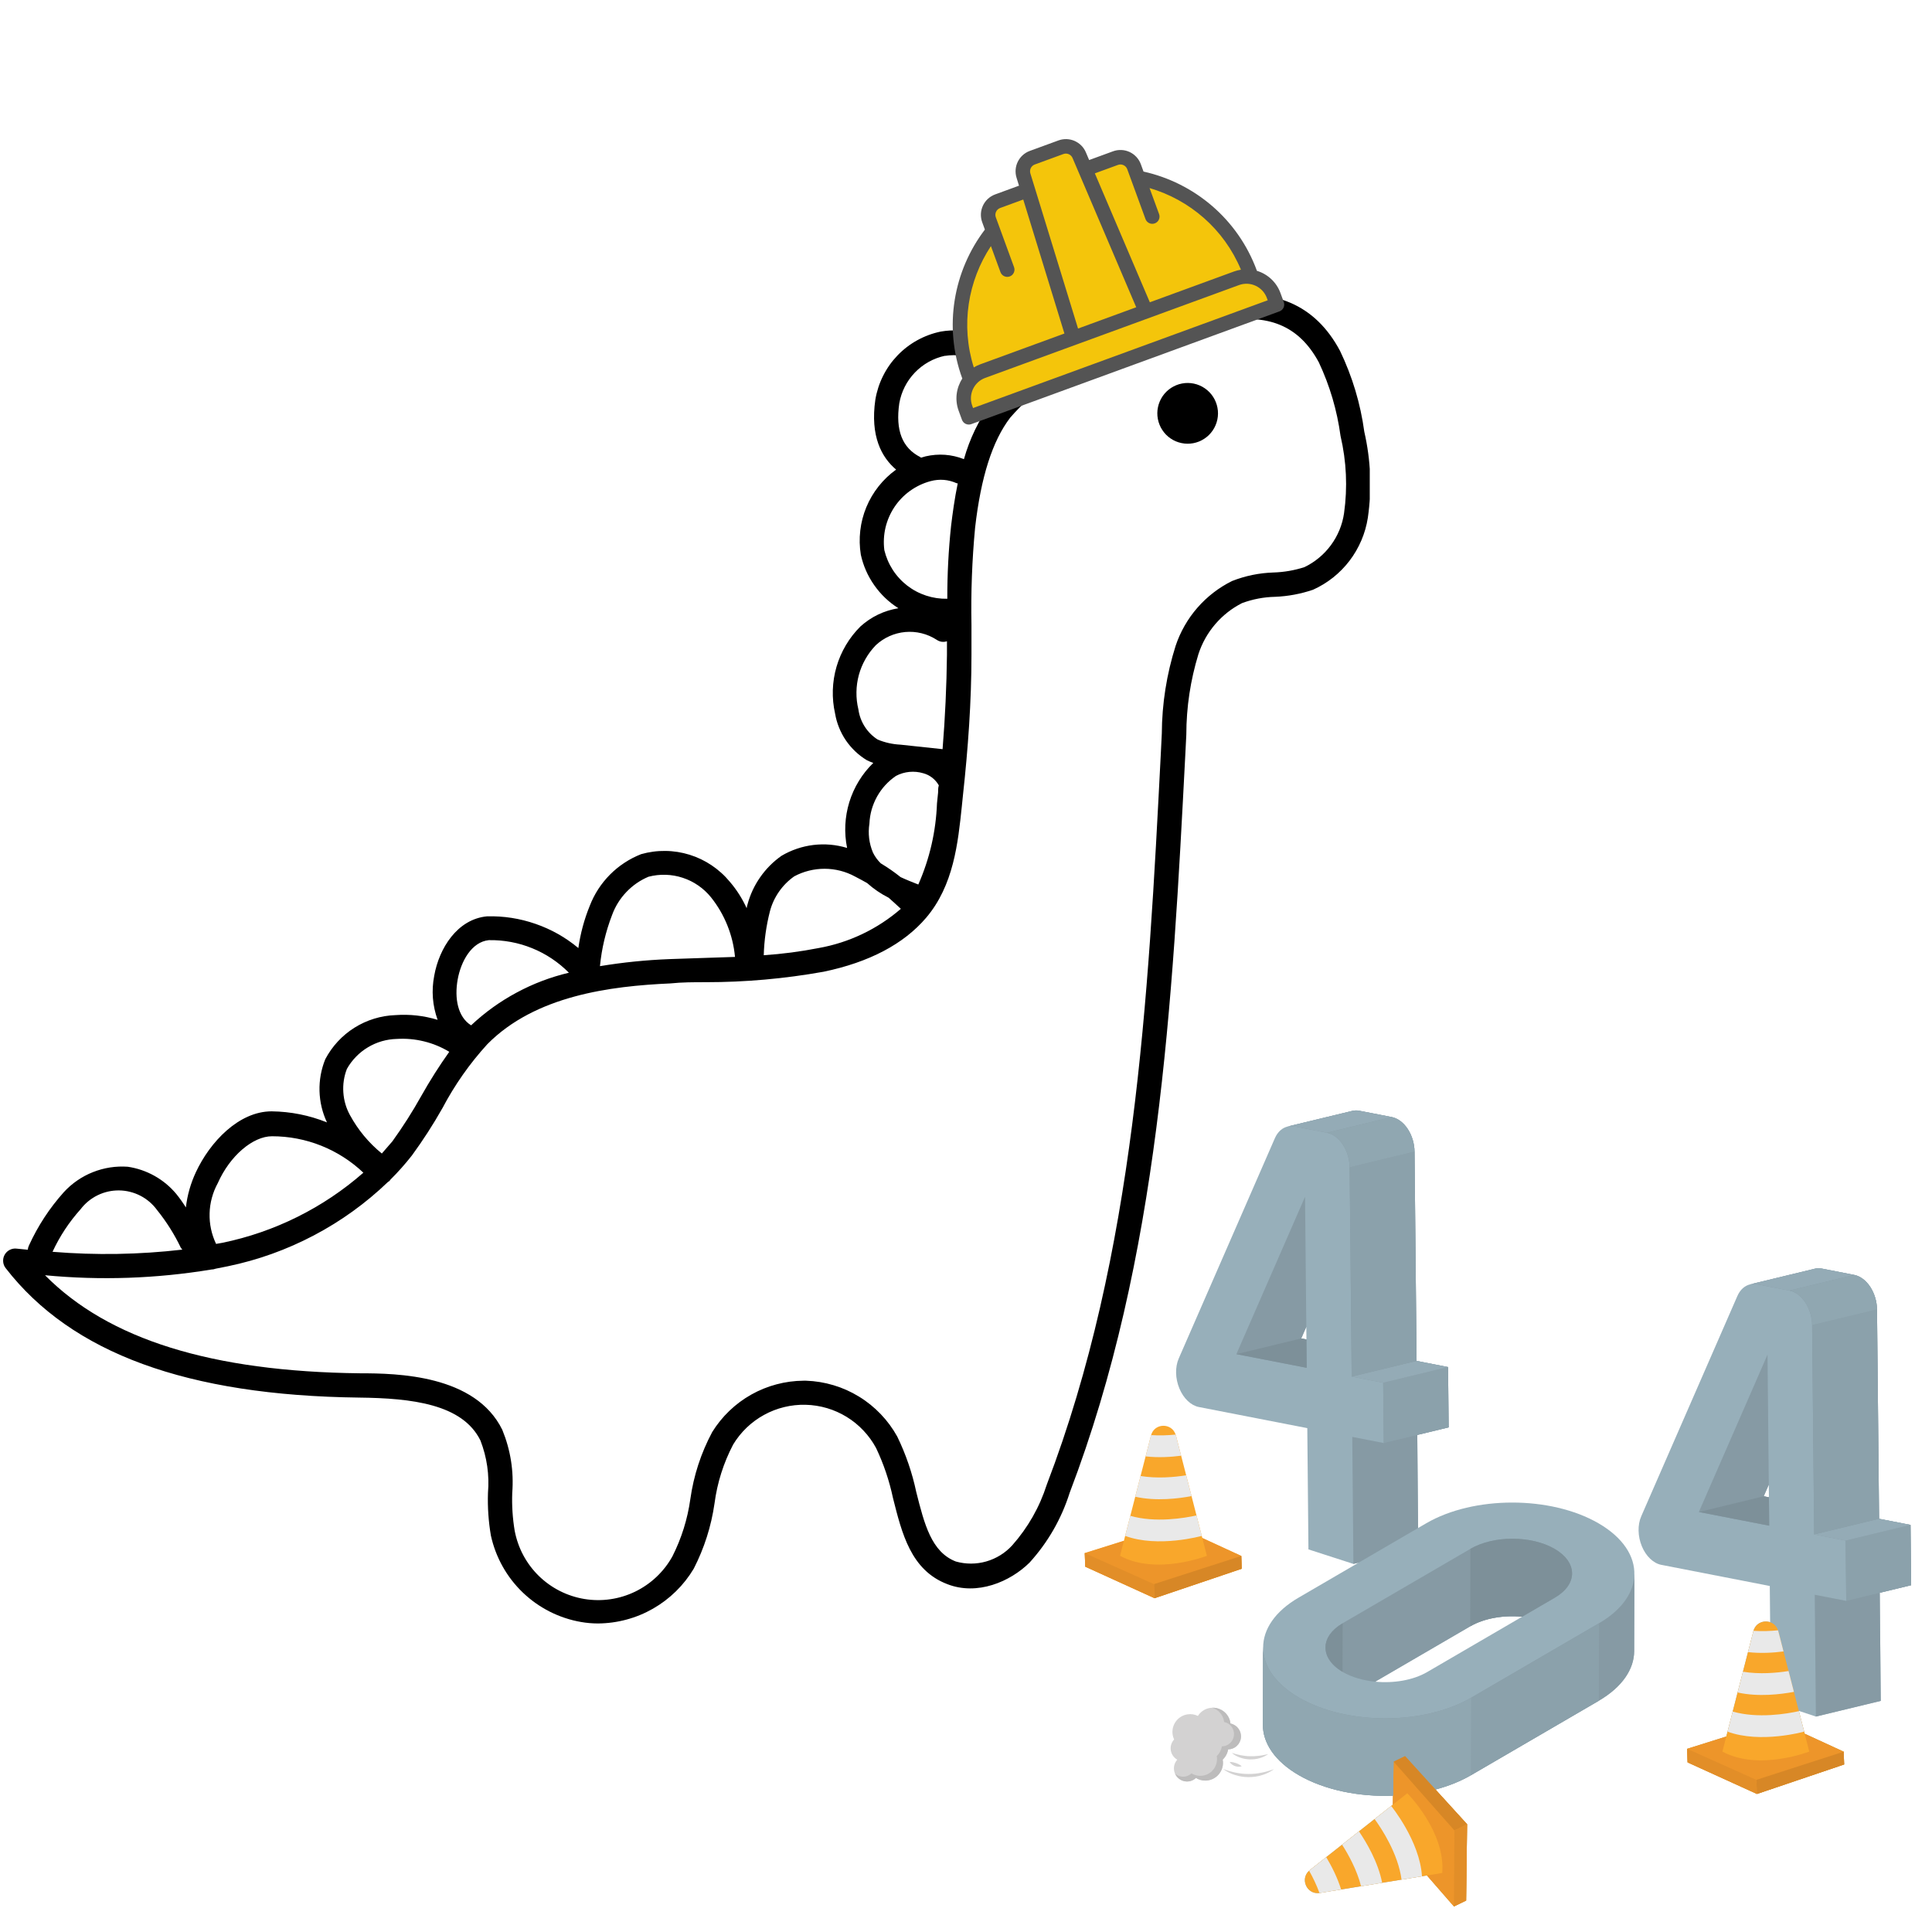 <svg xmlns="http://www.w3.org/2000/svg" xmlns:xlink="http://www.w3.org/1999/xlink" width="512" zoomAndPan="magnify" viewBox="0 0 384 384" height="512" preserveAspectRatio="xMidYMid meet" version="1.0"><defs><clipPath id="8bc4905aa0"><path d="M 0.363 44 L 272.25 44 L 272.25 322.754 L 0.363 322.754 Z M 0.363 44 " clip-rule="nonzero"/></clipPath><clipPath id="f2854a6e11"><path d="M 190 29 L 254 29 L 254 83 L 190 83 Z M 190 29 " clip-rule="nonzero"/></clipPath><clipPath id="c828c0f835"><path d="M 175.539 40.652 L 239.637 17.207 L 255.867 61.582 L 191.773 85.027 Z M 175.539 40.652 " clip-rule="nonzero"/></clipPath><clipPath id="3ea66b6a43"><path d="M 175.539 40.652 L 239.637 17.207 L 255.867 61.582 L 191.773 85.027 Z M 175.539 40.652 " clip-rule="nonzero"/></clipPath><clipPath id="ff0054c4bb"><path d="M 189 27 L 256 27 L 256 85 L 189 85 Z M 189 27 " clip-rule="nonzero"/></clipPath><clipPath id="b7a129c9fc"><path d="M 175.539 40.652 L 239.637 17.207 L 255.867 61.582 L 191.773 85.027 Z M 175.539 40.652 " clip-rule="nonzero"/></clipPath><clipPath id="9848ba4375"><path d="M 175.539 40.652 L 239.637 17.207 L 255.867 61.582 L 191.773 85.027 Z M 175.539 40.652 " clip-rule="nonzero"/></clipPath><clipPath id="603400b2f1"><path d="M 325 252 L 379.855 252 L 379.855 357 L 325 357 Z M 325 252 " clip-rule="nonzero"/></clipPath><clipPath id="07edb2a92f"><path d="M 233 220.668 L 325 220.668 L 325 378.918 L 233 378.918 Z M 233 220.668 " clip-rule="nonzero"/></clipPath><clipPath id="a68075ed68"><path d="M 215.605 283 L 247 283 L 247 318 L 215.605 318 Z M 215.605 283 " clip-rule="nonzero"/></clipPath><clipPath id="b5e9d02376"><path d="M 259 349 L 292 349 L 292 378.918 L 259 378.918 Z M 259 349 " clip-rule="nonzero"/></clipPath><clipPath id="3ebdf03861"><path d="M 215.605 305 L 247 305 L 247 318 L 215.605 318 Z M 215.605 305 " clip-rule="nonzero"/></clipPath><clipPath id="48da653cf0"><path d="M 276 349 L 292 349 L 292 378.918 L 276 378.918 Z M 276 349 " clip-rule="nonzero"/></clipPath><clipPath id="7f8451a254"><path d="M 347 252 L 379.855 252 L 379.855 342 L 347 342 Z M 347 252 " clip-rule="nonzero"/></clipPath><clipPath id="55f6d552cf"><path d="M 255 220.668 L 288 220.668 L 288 311 L 255 311 Z M 255 220.668 " clip-rule="nonzero"/></clipPath><clipPath id="1d6cdbd511"><path d="M 366 303 L 379.855 303 L 379.855 319 L 366 319 Z M 366 303 " clip-rule="nonzero"/></clipPath><clipPath id="a8b4bffb94"><path d="M 360 301 L 379.855 301 L 379.855 307 L 360 307 Z M 360 301 " clip-rule="nonzero"/></clipPath><clipPath id="2aadb62986"><path d="M 255 220.668 L 277 220.668 L 277 226 L 255 226 Z M 255 220.668 " clip-rule="nonzero"/></clipPath><clipPath id="28e581bf99"><path d="M 215.605 308 L 230 308 L 230 318 L 215.605 318 Z M 215.605 308 " clip-rule="nonzero"/></clipPath><clipPath id="5ba76904b0"><path d="M 288 362 L 292 362 L 292 378.918 L 288 378.918 Z M 288 362 " clip-rule="nonzero"/></clipPath></defs><path fill="#000000" d="M 238.418 76.602 C 238.785 76.758 239.129 76.945 239.457 77.172 C 239.781 77.395 240.086 77.648 240.363 77.93 C 240.641 78.215 240.887 78.52 241.102 78.852 C 241.32 79.184 241.5 79.535 241.648 79.902 C 241.797 80.27 241.906 80.648 241.98 81.039 C 242.055 81.426 242.09 81.82 242.086 82.215 C 242.082 82.613 242.039 83.004 241.957 83.395 C 241.875 83.781 241.758 84.156 241.602 84.523 C 241.445 84.887 241.258 85.234 241.035 85.559 C 240.812 85.887 240.559 86.191 240.277 86.469 C 239.992 86.746 239.688 86.992 239.355 87.207 C 239.023 87.426 238.676 87.609 238.309 87.758 C 237.938 87.902 237.562 88.016 237.172 88.09 C 236.785 88.16 236.391 88.195 235.996 88.191 C 235.598 88.188 235.207 88.145 234.82 88.062 C 234.434 87.984 234.059 87.863 233.691 87.711 C 233.328 87.555 232.984 87.363 232.656 87.141 C 232.328 86.918 232.027 86.664 231.75 86.383 C 231.473 86.098 231.227 85.789 231.012 85.457 C 230.793 85.129 230.609 84.777 230.465 84.41 C 230.316 84.043 230.203 83.664 230.133 83.273 C 230.059 82.883 230.023 82.492 230.027 82.094 C 230.031 81.699 230.074 81.305 230.156 80.918 C 230.238 80.531 230.355 80.152 230.512 79.789 C 230.664 79.426 230.855 79.078 231.078 78.75 C 231.301 78.422 231.555 78.121 231.836 77.844 C 232.117 77.566 232.426 77.32 232.758 77.102 C 233.09 76.887 233.438 76.703 233.805 76.555 C 234.172 76.406 234.551 76.297 234.941 76.223 C 235.328 76.148 235.723 76.113 236.117 76.117 C 236.512 76.121 236.906 76.164 237.293 76.246 C 237.68 76.328 238.055 76.445 238.418 76.602 Z M 238.418 76.602 " fill-opacity="1" fill-rule="nonzero"/><g clip-path="url(#8bc4905aa0)"><path fill="#000000" d="M 0.918 249.406 C 1.156 248.977 1.496 248.645 1.934 248.422 C 2.375 248.195 2.84 248.113 3.328 248.176 L 5.523 248.395 C 5.551 248.09 5.629 247.801 5.766 247.523 C 7.539 243.648 9.844 240.121 12.688 236.949 C 13.488 236.074 14.375 235.305 15.352 234.633 C 16.328 233.961 17.363 233.406 18.465 232.973 C 19.562 232.535 20.699 232.227 21.867 232.043 C 23.039 231.863 24.215 231.816 25.395 231.898 C 27.277 232.18 29.051 232.785 30.715 233.715 C 32.375 234.648 33.816 235.848 35.039 237.309 C 35.73 238.164 36.363 239.059 36.945 239.988 C 37.23 237.539 37.898 235.195 38.945 232.961 C 41.719 227 47.457 220.887 53.992 220.887 C 57.797 220.938 61.461 221.668 64.988 223.086 C 64.527 222.109 64.172 221.094 63.922 220.043 C 63.672 218.988 63.535 217.922 63.504 216.844 C 63.477 215.762 63.559 214.691 63.75 213.625 C 63.945 212.562 64.246 211.531 64.652 210.527 C 65.324 209.25 66.152 208.078 67.133 207.016 C 68.117 205.953 69.219 205.039 70.441 204.27 C 71.668 203.5 72.969 202.902 74.352 202.477 C 75.734 202.051 77.145 201.812 78.59 201.762 C 81.445 201.555 84.242 201.867 86.98 202.703 C 85.957 199.844 85.73 196.922 86.305 193.938 C 87.27 188.48 90.887 182.688 96.797 182.129 C 100.105 182.043 103.32 182.543 106.449 183.629 C 109.574 184.711 112.41 186.312 114.953 188.434 C 115.363 185.539 116.117 182.738 117.223 180.031 C 117.672 178.867 118.234 177.762 118.914 176.715 C 119.594 175.668 120.375 174.703 121.254 173.82 C 122.133 172.938 123.094 172.152 124.141 171.469 C 125.184 170.785 126.285 170.219 127.445 169.766 C 128.23 169.543 129.023 169.379 129.832 169.273 C 130.637 169.164 131.449 169.117 132.262 169.129 C 133.074 169.137 133.883 169.207 134.688 169.332 C 135.492 169.461 136.281 169.645 137.059 169.887 C 137.836 170.129 138.594 170.426 139.328 170.777 C 140.062 171.129 140.766 171.531 141.445 171.988 C 142.121 172.441 142.762 172.941 143.363 173.488 C 143.969 174.031 144.531 174.621 145.051 175.25 C 146.418 176.844 147.535 178.598 148.402 180.512 C 148.441 180.258 148.5 180.012 148.57 179.766 C 149.098 177.809 149.941 176 151.102 174.34 C 152.262 172.684 153.668 171.27 155.32 170.105 C 156.293 169.527 157.316 169.059 158.387 168.695 C 159.461 168.328 160.555 168.082 161.68 167.945 C 162.801 167.809 163.926 167.793 165.055 167.891 C 166.18 167.992 167.285 168.207 168.367 168.535 C 168.059 167.02 167.941 165.492 168.016 163.945 C 168.094 162.402 168.359 160.895 168.812 159.414 C 169.27 157.938 169.898 156.543 170.707 155.223 C 171.512 153.906 172.469 152.707 173.574 151.633 C 173.137 151.484 172.711 151.309 172.297 151.098 C 171.469 150.602 170.703 150.02 170 149.352 C 169.297 148.688 168.672 147.953 168.125 147.156 C 167.582 146.355 167.129 145.504 166.766 144.605 C 166.402 143.707 166.141 142.781 165.98 141.828 C 165.633 140.289 165.484 138.73 165.531 137.152 C 165.582 135.578 165.824 134.031 166.266 132.516 C 166.707 131.004 167.332 129.566 168.137 128.211 C 168.941 126.855 169.902 125.625 171.02 124.512 C 173.184 122.57 175.699 121.363 178.566 120.891 C 176.66 119.688 175.062 118.16 173.766 116.316 C 172.469 114.469 171.578 112.445 171.094 110.242 C 170.836 108.645 170.801 107.043 170.988 105.438 C 171.176 103.832 171.578 102.281 172.199 100.789 C 172.82 99.297 173.633 97.914 174.637 96.648 C 175.641 95.383 176.797 94.277 178.109 93.336 C 175.238 90.922 172.926 86.695 173.984 79.426 C 174.121 78.605 174.32 77.797 174.574 77.008 C 174.832 76.215 175.148 75.445 175.523 74.703 C 175.895 73.957 176.32 73.246 176.801 72.562 C 177.281 71.883 177.812 71.246 178.387 70.645 C 178.965 70.043 179.582 69.492 180.242 68.984 C 180.902 68.477 181.598 68.023 182.328 67.621 C 183.055 67.219 183.809 66.875 184.59 66.586 C 185.371 66.297 186.168 66.07 186.984 65.902 C 189.434 65.477 191.844 65.629 194.219 66.363 C 193.785 64.531 193.652 62.676 193.82 60.801 C 193.992 58.926 194.453 57.125 195.207 55.398 C 195.656 54.461 196.176 53.562 196.77 52.707 C 197.363 51.852 198.02 51.051 198.742 50.301 C 199.465 49.551 200.246 48.867 201.078 48.246 C 201.914 47.621 202.789 47.07 203.715 46.59 C 204.637 46.109 205.59 45.707 206.578 45.379 C 207.566 45.055 208.574 44.812 209.602 44.648 C 210.629 44.484 211.66 44.406 212.703 44.41 C 213.742 44.418 214.773 44.504 215.801 44.676 C 216.805 44.891 217.789 45.172 218.754 45.523 C 219.723 45.875 220.656 46.289 221.562 46.773 C 222.469 47.258 223.34 47.801 224.168 48.406 C 225 49.012 225.781 49.676 226.52 50.391 C 227.254 51.109 227.938 51.871 228.566 52.688 C 229.195 53.5 229.766 54.352 230.273 55.246 C 230.785 56.141 231.227 57.062 231.605 58.02 C 231.984 58.977 232.293 59.953 232.535 60.953 C 235.453 60.254 238.418 59.672 241.652 59.191 C 253.082 56.969 261.426 60.496 266.344 69.742 C 268.793 74.852 270.402 80.211 271.168 85.828 C 272.461 91.48 272.695 97.18 271.867 102.922 C 271.625 104.477 271.195 105.973 270.578 107.418 C 269.961 108.863 269.18 110.207 268.227 111.457 C 267.277 112.703 266.184 113.816 264.957 114.793 C 263.727 115.766 262.398 116.578 260.965 117.219 C 258.523 118.047 256.016 118.516 253.441 118.621 C 251.18 118.668 248.984 119.09 246.859 119.875 C 244.805 120.922 243.027 122.324 241.527 124.074 C 240.031 125.828 238.922 127.801 238.203 129.992 C 236.602 135.219 235.797 140.562 235.789 146.027 L 235.598 149.82 C 233.043 199.105 230.414 250.059 212.617 296.668 C 210.965 301.883 208.305 306.52 204.637 310.574 C 200.777 314.391 194.219 317.191 188.262 314.852 C 181.027 312.074 179.266 304.781 177.484 297.73 C 176.754 294.289 175.637 290.98 174.129 287.805 C 173.445 286.535 172.605 285.375 171.613 284.328 C 170.625 283.277 169.512 282.375 168.285 281.621 C 167.055 280.867 165.75 280.285 164.367 279.875 C 162.984 279.469 161.57 279.246 160.129 279.211 C 158.688 279.176 157.266 279.328 155.867 279.668 C 154.465 280.008 153.133 280.523 151.867 281.219 C 150.602 281.91 149.449 282.758 148.406 283.754 C 147.367 284.754 146.473 285.867 145.723 287.105 C 143.793 290.797 142.555 294.707 142.012 298.84 C 141.355 303.383 139.98 307.699 137.887 311.785 C 136.902 313.434 135.723 314.934 134.352 316.281 C 132.977 317.629 131.457 318.777 129.789 319.734 C 128.121 320.688 126.359 321.414 124.504 321.91 C 122.648 322.41 120.758 322.664 118.836 322.676 C 117.711 322.672 116.594 322.578 115.484 322.383 C 114.402 322.195 113.34 321.93 112.297 321.582 C 111.254 321.238 110.242 320.816 109.262 320.32 C 108.281 319.82 107.34 319.254 106.445 318.621 C 105.547 317.984 104.703 317.285 103.906 316.523 C 103.113 315.762 102.383 314.945 101.707 314.078 C 101.035 313.207 100.43 312.289 99.895 311.332 C 99.355 310.371 98.895 309.375 98.504 308.348 C 98.113 307.316 97.801 306.266 97.566 305.191 C 97.09 302.395 96.895 299.574 96.988 296.738 C 97.289 293.148 96.789 289.668 95.492 286.309 C 91.926 279.062 81.844 277.902 71.379 277.781 C 37.234 277.371 14.23 268.969 1.137 252.062 C 0.836 251.684 0.668 251.25 0.629 250.77 C 0.59 250.285 0.684 249.832 0.918 249.406 Z M 31.23 240.52 C 31.012 240.223 30.781 239.938 30.531 239.668 C 30.281 239.395 30.016 239.141 29.738 238.898 C 29.457 238.656 29.164 238.434 28.859 238.227 C 28.555 238.02 28.238 237.832 27.91 237.664 C 27.582 237.496 27.246 237.344 26.902 237.215 C 26.559 237.086 26.207 236.977 25.848 236.887 C 25.492 236.797 25.129 236.727 24.766 236.68 C 24.398 236.633 24.031 236.609 23.664 236.605 C 23.297 236.602 22.93 236.617 22.562 236.656 C 22.195 236.695 21.832 236.754 21.473 236.836 C 21.113 236.918 20.762 237.02 20.414 237.141 C 20.066 237.266 19.727 237.406 19.395 237.57 C 19.062 237.73 18.742 237.914 18.434 238.113 C 18.125 238.312 17.824 238.527 17.543 238.762 C 17.258 238.996 16.988 239.246 16.73 239.512 C 16.477 239.777 16.238 240.059 16.012 240.352 C 13.734 242.891 11.875 245.707 10.441 248.805 C 19.059 249.512 27.66 249.367 36.246 248.371 C 36.141 248.262 36.047 248.148 35.957 248.031 C 34.672 245.344 33.098 242.84 31.23 240.52 Z M 43.285 235.16 C 42.781 236.082 42.391 237.047 42.117 238.062 C 41.84 239.074 41.688 240.105 41.66 241.156 C 41.629 242.207 41.723 243.246 41.941 244.273 C 42.16 245.301 42.496 246.289 42.949 247.234 L 44.203 247.016 C 49.395 245.945 54.363 244.227 59.113 241.867 C 63.863 239.504 68.23 236.578 72.223 233.082 C 71.008 231.93 69.695 230.902 68.285 230 C 66.875 229.098 65.395 228.336 63.84 227.715 C 62.285 227.094 60.684 226.625 59.043 226.312 C 57.398 225.996 55.738 225.84 54.066 225.84 C 50.281 225.84 45.699 229.703 43.285 235.16 Z M 78.855 206.496 C 77.844 206.52 76.848 206.676 75.875 206.957 C 74.902 207.242 73.98 207.645 73.113 208.168 C 72.242 208.688 71.457 209.312 70.75 210.043 C 70.043 210.77 69.441 211.578 68.945 212.461 C 68.367 213.965 68.133 215.523 68.242 217.129 C 68.352 218.738 68.793 220.25 69.57 221.66 C 71.184 224.609 73.289 227.145 75.891 229.27 C 76.613 228.445 77.336 227.625 77.988 226.852 C 80.082 223.945 82.004 220.93 83.75 217.797 C 85.445 214.785 87.293 211.871 89.297 209.055 C 87.727 208.109 86.051 207.414 84.27 206.98 C 82.488 206.543 80.684 206.383 78.855 206.496 Z M 97.156 186.863 C 93.758 187.203 91.613 191.043 90.961 194.711 C 90.309 198.383 90.961 202.125 93.637 203.793 C 96.363 201.227 99.375 199.059 102.672 197.289 C 105.965 195.516 109.434 194.199 113.074 193.336 C 112.035 192.285 110.898 191.352 109.672 190.531 C 108.441 189.711 107.145 189.023 105.777 188.469 C 104.41 187.91 103 187.496 101.547 187.227 C 100.098 186.957 98.633 186.836 97.156 186.863 Z M 141.312 178.34 C 140.582 177.438 139.738 176.656 138.785 176 C 137.832 175.34 136.805 174.828 135.703 174.469 C 134.602 174.105 133.469 173.906 132.312 173.871 C 131.152 173.836 130.012 173.965 128.891 174.258 C 127.211 174.969 125.742 175.984 124.484 177.309 C 123.227 178.633 122.285 180.148 121.656 181.863 C 120.391 185.145 119.586 188.531 119.246 192.031 C 123.824 191.273 128.43 190.809 133.062 190.629 L 140.129 190.391 L 146.086 190.195 C 145.887 188.027 145.379 185.938 144.566 183.918 C 143.754 181.898 142.668 180.039 141.312 178.34 Z M 157.855 174.184 C 156.668 175.023 155.664 176.035 154.832 177.227 C 154.004 178.418 153.402 179.715 153.031 181.117 C 152.297 183.984 151.887 186.898 151.801 189.859 C 155.465 189.613 159.098 189.141 162.699 188.434 C 165.727 187.895 168.629 186.965 171.402 185.641 C 174.176 184.316 176.727 182.648 179.051 180.633 C 178.23 179.859 177.41 179.137 176.637 178.438 C 175.078 177.652 173.648 176.68 172.348 175.516 C 171.574 175.078 170.777 174.645 169.934 174.211 C 169.008 173.707 168.031 173.328 167.012 173.066 C 165.988 172.809 164.953 172.676 163.898 172.676 C 162.844 172.672 161.805 172.801 160.781 173.055 C 159.758 173.312 158.781 173.688 157.852 174.184 Z M 172.805 163.68 C 172.5 165.672 172.73 167.594 173.504 169.453 C 173.902 170.262 174.422 170.977 175.07 171.602 C 176.441 172.422 177.754 173.332 179 174.332 C 180.137 174.863 181.414 175.367 182.523 175.805 C 184.781 170.66 186.02 165.285 186.234 159.672 L 186.453 157.523 C 186.453 157.039 186.453 156.559 186.598 156.098 C 186.262 155.504 185.824 154.996 185.285 154.574 C 184.746 154.156 184.148 153.859 183.488 153.684 C 182.586 153.418 181.668 153.332 180.734 153.422 C 179.801 153.516 178.918 153.777 178.086 154.215 C 177.309 154.742 176.602 155.355 175.965 156.047 C 175.328 156.742 174.781 157.5 174.324 158.32 C 173.867 159.145 173.508 160.008 173.25 160.91 C 172.996 161.816 172.844 162.742 172.805 163.68 Z M 170.609 140.98 C 170.781 142.215 171.199 143.359 171.867 144.41 C 172.539 145.461 173.398 146.32 174.445 146.996 C 175.898 147.594 177.41 147.93 178.977 148.008 L 187.344 148.902 C 187.852 142.648 188.141 136.367 188.215 130.141 C 188.215 129.246 188.215 128.352 188.215 127.457 C 187.473 127.688 186.781 127.582 186.141 127.145 C 185.68 126.852 185.203 126.594 184.703 126.379 C 184.203 126.164 183.688 125.992 183.16 125.863 C 182.629 125.73 182.094 125.648 181.551 125.605 C 181.008 125.566 180.469 125.57 179.926 125.617 C 179.383 125.668 178.848 125.758 178.32 125.898 C 177.793 126.035 177.281 126.215 176.785 126.438 C 176.289 126.66 175.812 126.922 175.359 127.223 C 174.906 127.523 174.48 127.859 174.082 128.23 C 173.277 129.059 172.59 129.977 172.02 130.98 C 171.445 131.984 171.008 133.043 170.703 134.156 C 170.402 135.273 170.242 136.406 170.227 137.562 C 170.211 138.719 170.336 139.859 170.609 140.98 Z M 175.77 109.348 C 175.938 110.043 176.16 110.719 176.441 111.375 C 176.719 112.031 177.055 112.66 177.441 113.262 C 177.828 113.863 178.266 114.426 178.75 114.949 C 179.23 115.477 179.758 115.957 180.32 116.395 C 180.887 116.828 181.484 117.215 182.117 117.551 C 182.746 117.883 183.402 118.16 184.078 118.383 C 184.758 118.605 185.449 118.77 186.156 118.875 C 186.863 118.98 187.57 119.023 188.285 119.008 C 188.273 114.164 188.523 109.332 189.035 104.516 C 189.324 102.102 189.734 99.082 190.359 96.066 L 190.191 96.066 C 188.496 95.301 186.754 95.156 184.957 95.629 C 184.23 95.824 183.527 96.082 182.848 96.402 C 182.168 96.727 181.52 97.105 180.906 97.543 C 180.297 97.98 179.727 98.469 179.203 99.008 C 178.68 99.551 178.207 100.133 177.789 100.758 C 177.371 101.383 177.012 102.043 176.711 102.734 C 176.41 103.426 176.172 104.137 176 104.867 C 175.828 105.602 175.723 106.344 175.684 107.098 C 175.645 107.852 175.676 108.602 175.77 109.348 Z M 187.828 70.711 C 186.684 70.953 185.602 71.363 184.582 71.93 C 183.562 72.5 182.645 73.207 181.836 74.051 C 181.027 74.895 180.355 75.836 179.828 76.879 C 179.301 77.926 178.938 79.023 178.738 80.176 C 177.965 85.535 179.316 89.016 182.91 90.848 L 183.055 90.969 L 183.969 90.703 C 186.566 90.109 189.105 90.293 191.59 91.258 C 192.727 87.223 194.52 83.504 196.969 80.102 C 197.906 78.902 198.93 77.777 200.031 76.723 C 199.895 76.598 199.777 76.461 199.668 76.312 C 199.07 75.309 198.336 74.414 197.473 73.629 C 196.605 72.844 195.645 72.203 194.586 71.707 C 193.531 71.211 192.422 70.879 191.27 70.711 C 190.113 70.547 188.957 70.555 187.805 70.734 Z M 227.832 62.062 C 227.465 60.512 226.891 59.039 226.105 57.648 C 225.32 56.258 224.359 55 223.219 53.883 C 222.078 52.766 220.809 51.828 219.402 51.074 C 217.996 50.316 216.516 49.77 214.957 49.434 C 214.191 49.305 213.422 49.238 212.648 49.23 C 211.875 49.223 211.102 49.281 210.336 49.398 C 209.57 49.516 208.82 49.695 208.082 49.934 C 207.344 50.172 206.633 50.469 205.941 50.82 C 205.254 51.176 204.594 51.582 203.973 52.039 C 203.348 52.5 202.762 53.004 202.219 53.559 C 201.676 54.109 201.18 54.703 200.73 55.336 C 200.285 55.969 199.887 56.633 199.547 57.332 C 199.262 58.02 199.043 58.723 198.883 59.449 C 198.727 60.176 198.633 60.91 198.602 61.652 C 198.574 62.395 198.613 63.133 198.715 63.867 C 198.816 64.605 198.984 65.324 199.215 66.031 C 199.445 66.738 199.734 67.418 200.086 68.074 C 200.438 68.727 200.844 69.348 201.301 69.93 C 201.762 70.512 202.27 71.047 202.828 71.539 C 203.383 72.031 203.977 72.473 204.609 72.859 C 208.293 70.207 212.238 68.043 216.449 66.363 C 220.672 64.648 224.336 63.344 227.93 62.281 C 227.895 62.211 227.859 62.141 227.832 62.062 Z M 71.547 272.953 C 78.977 272.953 94.457 273.242 99.836 284.184 C 101.484 288.211 102.145 292.398 101.812 296.738 C 101.723 299.25 101.883 301.746 102.293 304.227 C 102.453 305.074 102.676 305.906 102.961 306.723 C 103.246 307.539 103.59 308.328 103.996 309.09 C 104.406 309.855 104.867 310.582 105.383 311.273 C 105.902 311.965 106.469 312.613 107.086 313.219 C 107.703 313.82 108.363 314.375 109.066 314.879 C 109.77 315.383 110.504 315.828 111.277 316.219 C 112.047 316.609 112.844 316.938 113.664 317.203 C 114.484 317.473 115.32 317.676 116.172 317.816 C 117.023 317.953 117.883 318.027 118.746 318.035 C 119.609 318.043 120.469 317.984 121.32 317.859 C 122.176 317.734 123.016 317.547 123.84 317.293 C 124.668 317.039 125.469 316.723 126.246 316.348 C 127.023 315.969 127.766 315.535 128.477 315.043 C 129.188 314.555 129.855 314.012 130.484 313.418 C 131.109 312.824 131.688 312.184 132.219 311.504 C 132.75 310.82 133.223 310.102 133.645 309.344 C 135.461 305.742 136.652 301.945 137.211 297.945 C 137.875 293.254 139.324 288.82 141.551 284.641 C 142.512 283.09 143.648 281.684 144.961 280.422 C 146.277 279.16 147.727 278.082 149.316 277.188 C 150.902 276.297 152.578 275.613 154.34 275.148 C 156.098 274.68 157.891 274.438 159.711 274.426 L 160.215 274.426 C 162.074 274.488 163.895 274.789 165.676 275.324 C 167.457 275.855 169.141 276.609 170.727 277.582 C 172.316 278.551 173.75 279.711 175.039 281.055 C 176.328 282.398 177.422 283.883 178.328 285.512 C 180.039 289.035 181.301 292.711 182.113 296.547 C 183.727 302.945 185.125 308.477 189.973 310.359 C 190.965 310.641 191.977 310.777 193.004 310.777 C 194.035 310.773 195.047 310.633 196.035 310.348 C 197.027 310.062 197.957 309.648 198.832 309.105 C 199.711 308.562 200.492 307.91 201.188 307.148 C 204.32 303.605 206.613 299.578 208.059 295.074 C 225.59 249.191 228.219 198.598 230.727 149.676 L 230.918 145.812 C 230.953 139.852 231.871 134.031 233.668 128.352 C 234.133 126.961 234.73 125.629 235.457 124.359 C 236.184 123.086 237.027 121.898 237.992 120.793 C 238.953 119.688 240.016 118.691 241.172 117.797 C 242.332 116.902 243.57 116.129 244.883 115.48 C 247.52 114.445 250.25 113.883 253.082 113.789 C 255.188 113.727 257.246 113.371 259.254 112.727 C 260.301 112.227 261.27 111.605 262.16 110.863 C 263.055 110.125 263.844 109.285 264.531 108.352 C 265.219 107.418 265.785 106.414 266.227 105.34 C 266.668 104.266 266.973 103.156 267.141 102.004 C 267.859 96.844 267.625 91.723 266.441 86.648 C 265.75 81.547 264.312 76.668 262.125 72.012 C 258.219 64.77 252.02 62.113 242.59 63.996 C 234.266 65.242 226.227 67.512 218.477 70.805 C 215.059 72.059 211.852 73.723 208.852 75.793 C 205.855 77.859 203.164 80.273 200.777 83.023 C 197.258 87.637 194.965 94.785 193.809 104.879 C 193.203 111.305 192.961 117.746 193.086 124.199 C 193.086 126.18 193.086 128.184 193.086 130.164 C 193.086 139.438 192.41 148.805 191.395 158.055 L 191.18 160.18 C 190.406 167.594 189.539 175.973 184.09 182.395 C 179.629 187.637 172.758 191.258 163.688 193.141 C 155.938 194.527 148.125 195.223 140.25 195.219 C 137.84 195.219 135.57 195.219 133.258 195.461 C 121.32 195.992 106.418 197.875 96.867 207.535 C 93.355 211.387 90.379 215.621 87.945 220.238 C 86.105 223.496 84.078 226.633 81.871 229.656 C 80.539 231.355 79.109 232.965 77.578 234.484 C 77.527 234.57 77.473 234.652 77.41 234.727 L 77.117 234.918 C 72.703 239.152 67.793 242.695 62.383 245.543 C 56.973 248.391 51.273 250.438 45.289 251.68 L 42.875 252.16 C 42.598 252.266 42.309 252.324 42.008 252.328 C 31.039 254.137 20.016 254.516 8.949 253.465 C 21.582 266.238 42.105 272.613 71.547 272.953 Z M 71.547 272.953 " fill-opacity="1" fill-rule="nonzero"/></g><g clip-path="url(#f2854a6e11)"><g clip-path="url(#c828c0f835)"><g clip-path="url(#3ea66b6a43)"><path fill="#f4c50b" d="M 253.152 58.738 C 252.059 55.754 248.754 54.219 245.77 55.309 C 234.156 59.559 206.934 69.516 195.32 73.762 C 192.336 74.855 190.801 78.16 191.891 81.145 C 192.27 82.18 192.551 82.949 192.551 82.949 L 253.812 60.539 Z M 192.617 74.754 C 188.906 64.609 191.074 53.742 197.383 45.891 C 197.383 45.891 196.992 44.824 196.574 43.684 C 196.312 42.965 196.344 42.176 196.668 41.484 C 196.988 40.789 197.57 40.254 198.289 39.992 C 200.852 39.055 204.309 37.789 204.309 37.789 C 204.309 37.789 203.855 36.312 203.418 34.891 C 202.969 33.426 203.746 31.867 205.184 31.344 C 206.898 30.715 209.148 29.891 210.863 29.266 C 212.301 28.738 213.898 29.43 214.5 30.836 C 215.086 32.207 215.691 33.629 215.691 33.629 C 215.691 33.629 219.148 32.363 221.711 31.426 C 222.43 31.164 223.219 31.195 223.914 31.516 C 224.605 31.84 225.141 32.422 225.402 33.141 C 225.82 34.277 226.211 35.344 226.211 35.344 C 236.094 37.277 244.762 44.18 248.473 54.32 Z M 192.617 74.754 " fill-opacity="1" fill-rule="evenodd"/></g></g></g><g clip-path="url(#ff0054c4bb)"><g clip-path="url(#b7a129c9fc)"><g clip-path="url(#9848ba4375)"><path fill="#545454" d="M 191.266 75.246 C 190.074 77.078 189.73 79.43 190.539 81.641 C 190.918 82.676 191.199 83.441 191.199 83.441 C 191.473 84.188 192.297 84.57 193.047 84.301 L 254.305 61.891 C 255.051 61.617 255.434 60.793 255.164 60.047 L 254.504 58.242 C 253.695 56.035 251.914 54.461 249.824 53.828 C 246.035 43.469 237.316 36.332 227.285 34.102 C 227.285 34.102 226.754 32.645 226.754 32.645 C 226.359 31.57 225.555 30.695 224.52 30.211 C 223.48 29.73 222.293 29.68 221.219 30.074 C 221.219 30.074 216.477 31.809 216.477 31.809 C 216.477 31.809 215.824 30.273 215.824 30.273 C 214.922 28.16 212.527 27.125 210.371 27.914 C 208.652 28.539 206.402 29.363 204.688 29.992 C 202.531 30.781 201.371 33.117 202.043 35.312 C 202.043 35.312 202.535 36.906 202.535 36.906 C 202.535 36.906 197.793 38.641 197.793 38.641 C 196.719 39.035 195.844 39.84 195.363 40.875 C 194.879 41.914 194.828 43.102 195.223 44.18 L 195.754 45.633 C 189.535 53.809 187.477 64.891 191.266 75.246 Z M 251.801 59.234 L 251.965 59.684 C 243.84 62.656 201.535 78.129 193.406 81.102 C 193.406 81.102 193.242 80.652 193.242 80.652 C 192.426 78.414 193.574 75.934 195.812 75.113 C 207.43 70.867 234.648 60.91 246.266 56.66 C 248.504 55.844 250.98 56.992 251.801 59.234 Z M 203.379 39.66 L 198.781 41.344 C 198.426 41.477 198.133 41.742 197.973 42.09 C 197.812 42.434 197.793 42.832 197.926 43.188 L 201.551 53.098 C 201.824 53.844 201.438 54.672 200.695 54.945 C 199.949 55.219 199.121 54.832 198.848 54.086 L 196.953 48.914 C 192.395 55.816 190.902 64.625 193.551 73.027 C 193.945 72.785 194.371 72.578 194.824 72.414 L 211.562 66.289 Z M 217.609 34.457 L 228.539 60.082 L 245.277 53.957 C 245.727 53.793 246.188 53.676 246.648 53.605 C 243.25 45.477 236.426 39.711 228.484 37.379 L 230.379 42.555 C 230.652 43.301 230.27 44.129 229.523 44.398 C 228.777 44.672 227.949 44.289 227.676 43.543 L 224.051 33.633 C 223.922 33.273 223.652 32.984 223.305 32.824 C 222.961 32.66 222.562 32.645 222.207 32.777 Z M 225.832 61.07 L 213.176 31.402 C 212.875 30.699 212.078 30.352 211.359 30.613 C 209.641 31.242 207.391 32.066 205.676 32.695 C 204.957 32.957 204.57 33.734 204.793 34.469 L 205.688 37.367 C 205.688 37.367 214.27 65.301 214.27 65.301 Z M 225.832 61.07 " fill-opacity="1" fill-rule="evenodd"/></g></g></g><g clip-path="url(#603400b2f1)"><path fill="#97afba" d="M 348.223 255.215 C 348.18 255.219 348.141 255.227 348.098 255.23 C 348.141 255.227 348.18 255.219 348.223 255.215 Z M 348.543 255.195 C 348.504 255.195 348.465 255.199 348.422 255.199 C 348.465 255.199 348.504 255.195 348.543 255.195 Z M 348.871 255.211 C 348.836 255.207 348.801 255.207 348.77 255.203 C 348.801 255.207 348.836 255.207 348.871 255.211 Z M 351.562 295.098 L 351.586 297.602 L 350.555 297.398 Z M 379.734 303.086 L 373.477 301.867 L 373.07 260.262 C 373.055 258.684 372.562 257.047 371.719 255.766 C 370.879 254.488 369.719 253.625 368.539 253.398 L 362.098 252.141 C 361.625 252.051 361.16 252.059 360.723 252.164 L 347.824 255.281 C 347.852 255.273 347.879 255.273 347.906 255.266 C 346.812 255.5 345.871 256.32 345.316 257.594 L 326.207 301.379 C 325.461 303.09 325.508 305.348 326.332 307.336 C 327.152 309.316 328.625 310.723 330.203 311.027 L 351.758 315.227 L 351.828 322.426 C 350.547 321.992 348.949 322.57 348.512 324.164 C 348.508 324.18 348.5 324.191 348.5 324.207 L 347.426 328.371 L 344.387 340.184 L 343.363 344.176 L 343.109 345.152 L 335.328 347.594 L 335.426 350.285 L 349.207 356.559 L 366.535 350.699 L 366.445 348.16 L 358.695 344.594 L 358.59 344.176 L 357.961 341.734 L 357.527 340.051 L 360.922 341.18 L 373.816 338.066 L 373.617 316.578 L 379.852 315.07 L 379.734 303.086 " fill-opacity="1" fill-rule="nonzero"/></g><g clip-path="url(#07edb2a92f)"><path fill="#97afba" d="M 256.301 223.844 C 256.258 223.848 256.219 223.852 256.176 223.859 C 256.219 223.852 256.258 223.848 256.301 223.844 Z M 256.621 223.824 C 256.582 223.824 256.543 223.824 256.5 223.828 C 256.543 223.824 256.582 223.824 256.621 223.824 Z M 256.949 223.836 C 256.914 223.836 256.883 223.832 256.848 223.832 C 256.883 223.832 256.914 223.836 256.949 223.836 Z M 259.664 266.227 L 258.633 266.027 L 259.641 263.723 Z M 273.332 334.246 L 292.215 323.25 C 295.023 321.617 298.887 320.988 302.531 321.34 L 283.648 332.34 C 280.844 333.969 276.977 334.598 273.332 334.246 Z M 253.395 226.219 L 234.285 270.004 C 233.539 271.715 233.586 273.973 234.41 275.961 C 235.23 277.945 236.703 279.348 238.285 279.656 L 259.836 283.855 L 260.062 307.953 L 269 310.84 L 270.043 310.586 L 258.09 317.551 C 253.395 320.285 251.055 323.867 251.059 327.449 C 251.059 327.441 251.055 327.43 251.055 327.418 L 251.012 342.824 C 251.004 346.441 253.383 350.066 258.152 352.828 C 263.301 355.805 270.168 357.16 276.875 356.906 L 276.844 358.684 L 276.504 358.953 L 273.633 361.215 L 270.102 364 L 268.254 365.453 L 263.594 369.125 L 260.332 371.695 C 260.281 371.734 260.242 371.777 260.199 371.82 C 258.348 373.477 259.75 376.594 262.254 376.246 C 262.277 376.246 262.301 376.246 262.324 376.242 L 266.559 375.551 L 270.523 374.902 L 274.715 374.219 L 278.57 373.59 L 282.629 372.926 L 283.621 372.762 L 288.984 378.922 L 291.402 377.75 L 291.594 362.582 L 285.312 355.68 C 287.875 355.004 290.277 354.051 292.383 352.828 L 317.773 338.039 C 322.453 335.309 324.797 331.742 324.805 328.172 L 324.848 312.766 C 324.848 312.871 324.84 312.977 324.836 313.082 C 324.988 309.359 322.617 305.602 317.703 302.758 C 308.219 297.273 292.906 297.273 283.477 302.762 L 281.859 303.703 L 281.695 285.207 L 287.93 283.699 L 287.812 271.711 L 281.555 270.492 L 281.148 228.887 C 281.133 227.309 280.641 225.672 279.797 224.395 C 278.957 223.113 277.801 222.254 276.621 222.023 L 270.176 220.77 C 269.703 220.676 269.238 220.688 268.801 220.793 L 255.906 223.906 C 255.93 223.902 255.957 223.898 255.984 223.895 C 254.891 224.129 253.949 224.945 253.395 226.219 " fill-opacity="1" fill-rule="nonzero"/></g><g clip-path="url(#a68075ed68)"><path fill="#f9a72b" d="M 246.719 309.258 L 238.969 305.691 L 238.863 305.27 L 238.352 303.293 L 236.828 297.363 L 236.383 295.629 L 234.762 289.332 L 233.727 285.301 C 233.711 285.242 233.684 285.191 233.664 285.133 C 232.895 282.762 229.469 282.801 228.789 285.25 C 228.781 285.27 228.777 285.285 228.77 285.301 L 227.699 289.469 L 226.695 293.367 L 226.145 295.508 L 224.66 301.281 L 223.633 305.27 L 223.383 306.246 L 215.602 308.691 L 215.699 311.383 L 229.477 317.656 L 246.809 311.797 L 246.719 309.258 " fill-opacity="1" fill-rule="nonzero"/></g><path fill="#d3d2d2" d="M 245.883 343.27 C 245.867 343.254 245.859 343.238 245.844 343.227 C 245.73 343.117 245.605 343.02 245.469 342.93 C 245.199 342.758 244.895 342.629 244.562 342.562 C 244.559 342.504 244.555 342.445 244.543 342.383 C 244.523 342.266 244.5 342.152 244.469 342.043 C 244.461 342.004 244.445 341.969 244.438 341.934 C 244.414 341.859 244.391 341.789 244.367 341.719 C 244.348 341.672 244.328 341.629 244.312 341.586 C 244.285 341.527 244.262 341.465 244.234 341.41 C 244.211 341.363 244.188 341.316 244.16 341.273 C 244.133 341.219 244.105 341.168 244.074 341.117 C 244.047 341.07 244.016 341.027 243.984 340.98 C 243.957 340.938 243.926 340.891 243.891 340.848 C 243.859 340.801 243.82 340.758 243.785 340.711 C 243.754 340.672 243.723 340.637 243.688 340.598 C 243.648 340.555 243.605 340.508 243.562 340.465 C 243.531 340.434 243.5 340.402 243.465 340.371 C 243.418 340.328 243.367 340.285 243.32 340.242 C 243.289 340.215 243.258 340.191 243.227 340.168 C 243.172 340.125 243.113 340.082 243.055 340.043 C 243.031 340.023 243.004 340.008 242.98 339.992 C 242.914 339.949 242.848 339.906 242.777 339.867 C 242.762 339.859 242.746 339.852 242.727 339.844 C 242.188 339.551 241.574 339.398 240.93 339.422 C 240.785 339.43 240.637 339.441 240.492 339.465 C 239.461 339.633 238.613 340.234 238.094 341.051 C 237.461 340.746 236.734 340.621 235.988 340.746 C 234.066 341.062 232.762 342.879 233.078 344.809 C 233.133 345.137 233.23 345.445 233.367 345.73 C 232.844 346.301 232.57 347.09 232.707 347.91 C 232.84 348.723 233.336 349.371 233.992 349.75 C 233.488 350.316 233.227 351.09 233.359 351.898 C 233.484 352.664 233.93 353.285 234.531 353.672 C 234.559 353.688 234.586 353.707 234.617 353.723 C 234.676 353.758 234.738 353.793 234.801 353.824 C 234.852 353.848 234.906 353.871 234.957 353.891 C 235.012 353.914 235.062 353.934 235.113 353.953 C 235.227 353.988 235.336 354.02 235.453 354.043 C 235.469 354.047 235.48 354.047 235.496 354.051 C 235.621 354.07 235.75 354.082 235.883 354.086 C 235.902 354.086 235.926 354.086 235.945 354.086 C 236.078 354.086 236.215 354.078 236.348 354.055 C 236.746 353.988 237.105 353.836 237.414 353.621 C 237.52 353.547 237.617 353.469 237.707 353.383 C 238.23 353.707 238.836 353.895 239.473 353.906 C 239.688 353.914 239.902 353.898 240.121 353.863 C 240.57 353.789 240.988 353.633 241.359 353.41 C 241.48 353.336 241.598 353.254 241.711 353.168 C 242.16 352.816 242.52 352.363 242.758 351.848 C 242.945 351.438 243.059 350.984 243.078 350.516 C 243.086 350.281 243.07 350.039 243.031 349.801 C 243.027 349.781 243.023 349.762 243.02 349.738 C 243.586 349.207 243.973 348.492 244.098 347.707 C 245.375 347.688 246.48 346.738 246.637 345.426 C 246.66 345.258 246.664 345.09 246.652 344.922 C 246.605 344.281 246.32 343.703 245.883 343.27 " fill-opacity="1" fill-rule="nonzero"/><path fill="#f9a72b" d="M 366.445 348.16 L 358.695 344.594 L 358.59 344.176 L 357.828 341.211 L 357.527 340.051 L 356.555 336.27 L 355.977 334.02 L 354.488 328.234 L 353.453 324.207 C 353.438 324.148 353.41 324.094 353.395 324.035 C 353.121 323.203 352.523 322.664 351.828 322.426 C 350.555 321.992 348.969 322.566 348.52 324.141 C 348.516 324.164 348.504 324.184 348.5 324.207 L 347.426 328.371 L 346.422 332.27 L 346.133 333.406 L 344.387 340.184 L 343.363 344.176 L 343.109 345.152 L 335.328 347.594 L 335.426 350.285 L 349.207 356.559 L 366.535 350.699 L 366.445 348.16 " fill-opacity="1" fill-rule="nonzero"/><g clip-path="url(#b5e9d02376)"><path fill="#f9a72b" d="M 279.27 349.035 L 276.988 350.141 L 276.875 356.906 L 276.844 358.684 L 276.504 358.953 L 274.195 360.773 L 270.102 364 L 268.152 365.535 L 263.594 369.125 L 260.332 371.695 C 260.281 371.734 260.246 371.777 260.199 371.82 C 258.348 373.477 259.75 376.594 262.254 376.246 C 262.277 376.246 262.301 376.246 262.324 376.242 L 266.559 375.551 L 270.523 374.902 L 274.715 374.219 L 278.57 373.59 L 282.629 372.926 L 283.621 372.762 L 288.984 378.922 L 291.402 377.75 L 291.594 362.582 L 285.312 355.68 L 279.27 349.035 " fill-opacity="1" fill-rule="nonzero"/></g><path fill="#ed952a" d="M 366.445 348.16 L 358.695 344.594 L 359.605 348.137 C 359.605 348.137 349.574 352.066 342.344 348.137 L 343.109 345.152 L 335.328 347.594 L 335.426 350.285 L 349.207 356.559 L 366.535 350.699 L 366.445 348.16 " fill-opacity="1" fill-rule="nonzero"/><g clip-path="url(#3ebdf03861)"><path fill="#ed952a" d="M 238.969 305.691 L 239.879 309.23 C 239.879 309.23 229.848 313.16 222.617 309.23 L 223.383 306.246 L 215.602 308.691 L 215.699 311.383 L 229.477 317.656 L 246.809 311.797 L 246.719 309.258 L 238.969 305.691 " fill-opacity="1" fill-rule="nonzero"/></g><g clip-path="url(#48da653cf0)"><path fill="#ed952a" d="M 279.27 349.035 L 276.988 350.141 L 276.875 356.906 L 276.844 358.684 L 279.715 356.426 C 279.715 356.426 287.34 364.051 286.656 372.27 L 283.621 372.762 L 288.984 378.922 L 291.402 377.75 L 291.594 362.582 L 285.312 355.68 L 279.27 349.035 " fill-opacity="1" fill-rule="nonzero"/></g><path fill="#869aa4" d="M 350.555 297.398 L 351.562 295.098 L 351.309 269.246 L 337.66 300.52 L 351.641 303.242 L 351.586 297.602 L 350.555 297.398 " fill-opacity="1" fill-rule="nonzero"/><g clip-path="url(#7f8451a254)"><path fill="#869aa4" d="M 379.852 315.07 L 379.734 303.086 L 373.477 301.867 L 373.07 260.262 C 373.055 258.684 372.562 257.047 371.719 255.766 C 370.879 254.488 369.719 253.625 368.539 253.398 L 362.098 252.141 C 361.625 252.051 361.16 252.059 360.723 252.164 L 347.824 255.281 C 347.852 255.273 347.879 255.273 347.906 255.266 C 347.969 255.254 348.031 255.242 348.098 255.23 C 348.141 255.227 348.18 255.219 348.223 255.215 C 348.289 255.207 348.355 255.203 348.422 255.199 C 348.465 255.199 348.504 255.195 348.543 255.195 C 348.617 255.195 348.691 255.199 348.77 255.203 C 348.801 255.207 348.836 255.207 348.871 255.211 C 348.98 255.223 349.094 255.234 349.203 255.258 L 355.645 256.512 C 356.824 256.742 357.98 257.602 358.82 258.883 C 359.668 260.164 360.156 261.801 360.172 263.375 L 360.578 304.98 L 366.84 306.203 L 366.957 318.188 L 360.695 316.969 L 360.922 341.18 L 373.816 338.066 L 373.617 316.578 L 379.852 315.07 " fill-opacity="1" fill-rule="nonzero"/></g><path fill="#869aa4" d="M 259.664 266.227 L 258.633 266.027 L 259.641 263.723 L 259.387 237.871 L 245.738 269.145 L 259.719 271.867 L 259.664 266.227 " fill-opacity="1" fill-rule="nonzero"/><g clip-path="url(#55f6d552cf)"><path fill="#869aa4" d="M 256.176 223.859 C 256.219 223.852 256.258 223.848 256.301 223.844 C 256.367 223.836 256.434 223.832 256.5 223.828 C 256.543 223.824 256.582 223.824 256.625 223.824 C 256.699 223.824 256.773 223.828 256.848 223.832 C 256.883 223.832 256.914 223.836 256.949 223.836 C 257.059 223.848 257.172 223.863 257.281 223.883 L 263.723 225.141 C 264.902 225.367 266.062 226.23 266.902 227.508 C 267.746 228.789 268.234 230.426 268.25 232.004 L 268.656 273.609 L 274.918 274.828 L 275.035 286.816 L 268.773 285.594 L 269 310.84 L 270.043 310.586 L 281.859 303.703 L 281.695 285.207 L 287.93 283.699 L 287.812 271.711 L 281.555 270.492 L 281.148 228.887 C 281.133 227.309 280.641 225.672 279.797 224.395 C 278.957 223.113 277.801 222.254 276.621 222.023 L 270.176 220.77 C 269.703 220.676 269.238 220.688 268.801 220.793 L 255.906 223.906 C 255.93 223.902 255.957 223.898 255.984 223.895 C 256.047 223.879 256.109 223.867 256.176 223.859 " fill-opacity="1" fill-rule="nonzero"/></g><path fill="#869aa4" d="M 324.82 313.402 C 324.812 313.52 324.793 313.637 324.781 313.754 C 324.766 313.859 324.758 313.965 324.738 314.07 C 324.723 314.188 324.695 314.305 324.668 314.422 C 324.648 314.527 324.629 314.633 324.605 314.742 C 324.574 314.855 324.539 314.973 324.504 315.086 C 324.473 315.191 324.445 315.301 324.41 315.402 C 324.375 315.52 324.328 315.633 324.285 315.75 C 324.246 315.852 324.207 315.957 324.164 316.062 C 324.117 316.18 324.062 316.293 324.008 316.406 C 323.961 316.508 323.914 316.613 323.863 316.715 C 323.805 316.828 323.738 316.945 323.676 317.055 C 323.621 317.156 323.566 317.262 323.508 317.363 C 323.438 317.477 323.363 317.586 323.289 317.699 C 323.223 317.797 323.164 317.898 323.094 318 C 323.016 318.109 322.93 318.223 322.848 318.332 C 322.773 318.43 322.707 318.527 322.629 318.625 C 322.539 318.738 322.441 318.848 322.348 318.957 C 322.27 319.051 322.191 319.145 322.105 319.242 C 322.008 319.352 321.902 319.457 321.797 319.562 C 321.707 319.656 321.621 319.754 321.527 319.844 C 321.422 319.949 321.309 320.051 321.199 320.156 C 321.098 320.246 321 320.344 320.895 320.434 C 320.777 320.539 320.648 320.645 320.52 320.75 C 320.418 320.836 320.316 320.922 320.207 321.008 C 320.07 321.121 319.922 321.227 319.773 321.336 C 319.672 321.414 319.574 321.492 319.465 321.566 C 319.297 321.688 319.117 321.809 318.941 321.926 C 318.848 321.988 318.762 322.051 318.668 322.109 C 318.395 322.285 318.109 322.461 317.816 322.633 L 292.426 337.422 C 283.004 342.906 267.688 342.91 258.195 337.422 C 257.898 337.25 257.609 337.074 257.332 336.895 C 257.238 336.836 257.152 336.773 257.059 336.711 C 256.879 336.59 256.695 336.473 256.523 336.348 C 256.426 336.281 256.332 336.207 256.238 336.137 C 256.082 336.02 255.922 335.906 255.773 335.785 C 255.672 335.707 255.578 335.629 255.484 335.547 C 255.348 335.434 255.207 335.324 255.074 335.207 C 254.977 335.121 254.887 335.031 254.793 334.945 C 254.672 334.836 254.547 334.727 254.434 334.613 C 254.34 334.523 254.254 334.426 254.164 334.336 C 254.059 334.227 253.949 334.117 253.852 334.008 C 253.762 333.91 253.68 333.809 253.594 333.711 C 253.504 333.602 253.406 333.496 253.32 333.387 C 253.238 333.285 253.168 333.184 253.09 333.086 C 253.008 332.977 252.922 332.867 252.848 332.758 C 252.773 332.652 252.711 332.547 252.641 332.445 C 252.57 332.336 252.496 332.227 252.426 332.113 C 252.363 332.012 252.309 331.902 252.25 331.797 C 252.188 331.688 252.121 331.578 252.066 331.465 C 252.008 331.359 251.965 331.25 251.914 331.141 C 251.859 331.031 251.805 330.918 251.758 330.809 C 251.711 330.699 251.676 330.59 251.633 330.48 C 251.59 330.367 251.543 330.258 251.508 330.145 C 251.469 330.035 251.441 329.926 251.41 329.816 C 251.375 329.703 251.34 329.59 251.312 329.477 C 251.281 329.367 251.266 329.258 251.242 329.145 C 251.219 329.031 251.191 328.918 251.172 328.805 C 251.152 328.695 251.141 328.586 251.129 328.477 C 251.113 328.359 251.098 328.242 251.086 328.129 C 251.078 328.02 251.074 327.91 251.07 327.805 C 251.066 327.688 251.059 327.57 251.059 327.453 C 251.059 327.441 251.055 327.43 251.055 327.418 L 251.012 342.824 C 251.004 346.441 253.383 350.066 258.152 352.828 C 263.301 355.805 270.168 357.16 276.875 356.906 L 276.988 350.141 L 279.27 349.035 L 285.312 355.68 C 287.875 355.004 290.277 354.051 292.383 352.828 L 317.773 338.039 C 322.453 335.309 324.797 331.742 324.805 328.172 L 324.848 312.766 C 324.848 312.871 324.84 312.977 324.836 313.082 C 324.832 313.188 324.832 313.293 324.82 313.402 " fill-opacity="1" fill-rule="nonzero"/><path fill="#869aa4" d="M 266.062 323.152 C 265.977 323.215 265.902 323.281 265.82 323.344 C 265.664 323.465 265.508 323.582 265.367 323.707 C 265.281 323.781 265.211 323.859 265.133 323.938 C 265.012 324.055 264.887 324.168 264.777 324.289 C 264.703 324.367 264.648 324.453 264.582 324.535 C 264.484 324.652 264.379 324.773 264.293 324.895 C 264.234 324.98 264.191 325.066 264.141 325.152 C 264.062 325.277 263.98 325.398 263.918 325.523 C 263.875 325.613 263.844 325.703 263.805 325.793 C 263.754 325.914 263.691 326.039 263.652 326.164 C 263.621 326.258 263.605 326.348 263.582 326.441 C 263.551 326.566 263.512 326.691 263.492 326.812 C 263.477 326.91 263.477 327.008 263.469 327.102 C 263.301 328.965 264.418 330.855 266.84 332.289 C 266.867 332.305 266.891 332.324 266.918 332.34 C 268.734 333.387 270.988 334.02 273.332 334.246 L 292.215 323.25 C 295.023 321.617 298.887 320.988 302.531 321.34 L 309.035 317.551 C 311.328 316.211 312.469 314.465 312.465 312.711 C 312.465 312.598 312.449 312.484 312.438 312.367 C 312.43 312.262 312.43 312.156 312.41 312.055 C 312.391 311.938 312.355 311.82 312.324 311.703 C 312.301 311.602 312.281 311.5 312.246 311.398 C 312.207 311.281 312.148 311.164 312.098 311.047 C 312.059 310.949 312.023 310.848 311.977 310.754 C 311.914 310.633 311.836 310.516 311.762 310.398 C 311.703 310.305 311.656 310.211 311.594 310.121 C 311.508 310 311.406 309.883 311.309 309.766 C 311.238 309.68 311.18 309.594 311.105 309.508 C 310.992 309.387 310.863 309.27 310.738 309.152 C 310.66 309.078 310.59 308.996 310.504 308.922 C 310.363 308.797 310.203 308.68 310.043 308.559 C 309.961 308.496 309.887 308.426 309.797 308.363 C 309.543 308.184 309.27 308.008 308.98 307.84 C 304.344 305.164 296.871 305.164 292.258 307.844 L 266.867 322.629 C 266.582 322.797 266.312 322.973 266.062 323.152 " fill-opacity="1" fill-rule="nonzero"/><path fill="#7d9099" d="M 350.555 297.398 L 337.66 300.52 L 351.641 303.242 L 351.586 297.602 L 350.555 297.398 " fill-opacity="1" fill-rule="nonzero"/><g clip-path="url(#1d6cdbd511)"><path fill="#8ba1ab" d="M 366.957 318.188 L 373.617 316.578 L 379.852 315.07 L 379.734 303.086 L 366.84 306.203 L 366.957 318.188 " fill-opacity="1" fill-rule="nonzero"/></g><g clip-path="url(#a8b4bffb94)"><path fill="#94abb6" d="M 366.84 306.203 L 379.734 303.086 L 373.477 301.867 L 360.578 304.98 L 366.84 306.203 " fill-opacity="1" fill-rule="nonzero"/></g><path fill="#94abb6" d="M 348.223 255.215 C 348.289 255.207 348.355 255.203 348.422 255.199 C 348.465 255.199 348.504 255.195 348.543 255.195 C 348.617 255.195 348.691 255.199 348.77 255.203 C 348.801 255.207 348.836 255.207 348.871 255.211 C 348.98 255.223 349.094 255.234 349.203 255.258 L 355.645 256.512 L 368.539 253.398 L 362.098 252.141 C 361.625 252.051 361.16 252.059 360.723 252.164 L 347.824 255.281 C 347.852 255.273 347.879 255.273 347.906 255.266 C 347.969 255.254 348.031 255.242 348.098 255.23 C 348.141 255.227 348.18 255.219 348.223 255.215 " fill-opacity="1" fill-rule="nonzero"/><path fill="#8ba1ab" d="M 360.578 304.98 L 373.477 301.867 L 373.07 260.262 L 360.172 263.375 L 360.578 304.98 " fill-opacity="1" fill-rule="nonzero"/><path fill="#90a7b1" d="M 358.82 258.883 C 359.668 260.164 360.156 261.801 360.172 263.375 L 373.07 260.262 C 373.055 258.684 372.562 257.047 371.719 255.766 C 370.879 254.488 369.719 253.625 368.539 253.398 L 355.645 256.512 C 356.824 256.742 357.98 257.602 358.82 258.883 " fill-opacity="1" fill-rule="nonzero"/><path fill="#7d9099" d="M 258.633 266.027 L 245.738 269.145 L 259.719 271.867 L 259.664 266.227 L 258.633 266.027 " fill-opacity="1" fill-rule="nonzero"/><path fill="#8ba1ab" d="M 275.035 286.816 L 281.695 285.207 L 287.93 283.699 L 287.812 271.711 L 274.918 274.828 L 275.035 286.816 " fill-opacity="1" fill-rule="nonzero"/><path fill="#94abb6" d="M 274.918 274.828 L 287.812 271.711 L 281.555 270.492 L 268.656 273.609 L 274.918 274.828 " fill-opacity="1" fill-rule="nonzero"/><g clip-path="url(#2aadb62986)"><path fill="#94abb6" d="M 256.301 223.844 C 256.367 223.836 256.434 223.832 256.5 223.828 C 256.543 223.824 256.582 223.824 256.625 223.824 C 256.699 223.824 256.773 223.828 256.848 223.832 C 256.883 223.832 256.914 223.836 256.949 223.836 C 257.059 223.848 257.172 223.863 257.281 223.883 L 263.723 225.141 L 276.621 222.023 L 270.176 220.77 C 269.703 220.676 269.238 220.688 268.801 220.793 L 255.906 223.906 C 255.93 223.902 255.957 223.898 255.984 223.895 C 256.047 223.879 256.109 223.867 256.176 223.859 C 256.219 223.852 256.258 223.848 256.301 223.844 " fill-opacity="1" fill-rule="nonzero"/></g><path fill="#8ba1ab" d="M 268.656 273.609 L 281.555 270.492 L 281.148 228.887 L 268.25 232.004 L 268.656 273.609 " fill-opacity="1" fill-rule="nonzero"/><path fill="#90a7b1" d="M 266.902 227.508 C 267.746 228.789 268.234 230.426 268.25 232.004 L 281.148 228.887 C 281.133 227.309 280.641 225.672 279.797 224.395 C 278.957 223.113 277.801 222.254 276.621 222.023 L 263.723 225.141 C 264.902 225.367 266.062 226.23 266.902 227.508 " fill-opacity="1" fill-rule="nonzero"/><path fill="#7d9099" d="M 302.531 321.34 L 309.035 317.551 C 311.328 316.211 312.469 314.465 312.465 312.711 C 312.465 312.598 312.449 312.484 312.438 312.367 C 312.43 312.262 312.43 312.156 312.41 312.055 C 312.391 311.938 312.355 311.82 312.324 311.703 C 312.301 311.602 312.281 311.5 312.246 311.398 C 312.207 311.281 312.148 311.164 312.098 311.047 C 312.059 310.949 312.023 310.848 311.977 310.754 C 311.914 310.633 311.836 310.516 311.762 310.398 C 311.703 310.305 311.656 310.211 311.594 310.121 C 311.508 310 311.406 309.883 311.309 309.766 C 311.238 309.68 311.18 309.594 311.105 309.508 C 310.992 309.387 310.863 309.27 310.738 309.152 C 310.66 309.078 310.59 308.996 310.504 308.922 C 310.363 308.797 310.203 308.68 310.043 308.559 C 309.961 308.496 309.887 308.426 309.797 308.363 C 309.543 308.184 309.27 308.008 308.98 307.84 C 304.344 305.164 296.871 305.164 292.258 307.844 L 292.215 323.25 C 295.023 321.617 298.887 320.988 302.531 321.34 " fill-opacity="1" fill-rule="nonzero"/><path fill="#7d9099" d="M 264.293 324.895 C 264.234 324.98 264.191 325.066 264.141 325.152 C 264.062 325.277 263.98 325.398 263.918 325.523 C 263.875 325.613 263.844 325.703 263.805 325.793 C 263.754 325.914 263.691 326.039 263.652 326.164 C 263.621 326.258 263.605 326.348 263.582 326.441 C 263.551 326.566 263.512 326.691 263.492 326.812 C 263.477 326.91 263.477 327.008 263.469 327.102 C 263.301 328.965 264.418 330.855 266.84 332.289 L 266.867 322.629 C 266.582 322.797 266.312 322.973 266.062 323.152 C 265.977 323.215 265.902 323.281 265.82 323.344 C 265.664 323.465 265.508 323.582 265.367 323.707 C 265.281 323.781 265.211 323.859 265.133 323.938 C 265.012 324.055 264.887 324.168 264.777 324.289 C 264.703 324.367 264.648 324.453 264.582 324.535 C 264.484 324.652 264.379 324.773 264.293 324.895 " fill-opacity="1" fill-rule="nonzero"/><path fill="#8ba1ab" d="M 292.426 337.422 L 292.383 352.828 L 317.773 338.039 L 317.816 322.633 L 292.426 337.422 " fill-opacity="1" fill-rule="nonzero"/><path fill="#90a7b1" d="M 258.195 337.422 C 257.898 337.25 257.609 337.074 257.332 336.895 C 257.238 336.836 257.152 336.773 257.059 336.711 C 256.879 336.59 256.695 336.473 256.523 336.348 C 256.426 336.281 256.332 336.207 256.238 336.137 C 256.082 336.02 255.922 335.906 255.773 335.785 C 255.672 335.707 255.578 335.629 255.484 335.547 C 255.348 335.434 255.207 335.324 255.074 335.207 C 254.977 335.121 254.887 335.031 254.793 334.945 C 254.672 334.836 254.547 334.727 254.434 334.613 C 254.34 334.523 254.254 334.426 254.164 334.336 C 254.059 334.227 253.949 334.117 253.852 334.008 C 253.762 333.91 253.68 333.809 253.594 333.711 C 253.504 333.602 253.406 333.496 253.32 333.387 C 253.238 333.285 253.168 333.184 253.09 333.086 C 253.008 332.977 252.922 332.867 252.848 332.758 C 252.773 332.652 252.711 332.547 252.641 332.445 C 252.57 332.336 252.496 332.227 252.426 332.113 C 252.363 332.012 252.309 331.902 252.25 331.797 C 252.188 331.688 252.121 331.578 252.066 331.465 C 252.008 331.359 251.965 331.25 251.914 331.141 C 251.859 331.031 251.805 330.918 251.758 330.809 C 251.711 330.699 251.676 330.59 251.633 330.48 C 251.59 330.367 251.543 330.258 251.508 330.145 C 251.469 330.035 251.441 329.926 251.41 329.816 C 251.375 329.703 251.34 329.59 251.312 329.477 C 251.281 329.367 251.266 329.258 251.242 329.145 C 251.219 329.031 251.191 328.918 251.172 328.805 C 251.152 328.695 251.141 328.586 251.129 328.477 C 251.113 328.359 251.098 328.242 251.086 328.129 C 251.078 328.02 251.074 327.91 251.07 327.805 C 251.066 327.688 251.059 327.57 251.059 327.453 C 251.059 327.441 251.055 327.43 251.055 327.418 L 251.012 342.824 C 251.004 346.441 253.383 350.066 258.152 352.828 C 263.301 355.805 270.168 357.16 276.875 356.906 L 276.988 350.141 L 279.27 349.035 L 285.312 355.68 C 287.875 355.004 290.277 354.051 292.383 352.828 L 292.426 337.422 C 283.004 342.906 267.688 342.91 258.195 337.422 " fill-opacity="1" fill-rule="nonzero"/><path fill="#bdbcbc" d="M 243.02 349.738 C 243.586 349.207 243.973 348.492 244.098 347.707 C 245.375 347.688 246.48 346.738 246.637 345.426 C 246.66 345.258 246.664 345.09 246.652 344.922 C 246.605 344.281 246.32 343.703 245.883 343.27 C 245.867 343.254 245.859 343.238 245.844 343.227 C 245.73 343.117 245.605 343.02 245.469 342.93 C 245.199 342.758 244.895 342.629 244.562 342.562 C 244.559 342.504 244.555 342.445 244.543 342.383 C 244.523 342.266 244.5 342.152 244.469 342.043 C 244.461 342.004 244.445 341.969 244.438 341.934 C 244.414 341.859 244.391 341.789 244.367 341.719 C 244.348 341.672 244.328 341.629 244.312 341.586 C 244.285 341.527 244.262 341.465 244.234 341.41 C 244.211 341.363 244.188 341.316 244.16 341.273 C 244.133 341.219 244.105 341.168 244.074 341.117 C 244.047 341.07 244.016 341.027 243.984 340.98 C 243.957 340.938 243.926 340.891 243.891 340.848 C 243.859 340.801 243.82 340.758 243.785 340.711 C 243.754 340.672 243.723 340.637 243.688 340.598 C 243.648 340.555 243.605 340.508 243.562 340.465 C 243.531 340.434 243.5 340.402 243.465 340.371 C 243.418 340.328 243.367 340.285 243.32 340.242 C 243.289 340.215 243.258 340.191 243.227 340.168 C 243.172 340.125 243.113 340.082 243.055 340.043 C 243.031 340.023 243.004 340.008 242.98 339.992 C 242.914 339.949 242.848 339.906 242.777 339.867 C 242.762 339.859 242.746 339.852 242.727 339.844 C 242.188 339.551 241.57 339.398 240.93 339.422 C 242.117 339.777 243.062 340.777 243.277 342.082 C 243.285 342.141 243.289 342.195 243.293 342.254 C 244.543 342.504 245.41 343.668 245.254 344.957 C 245.102 346.191 244.062 347.09 242.852 347.109 C 242.734 347.852 242.375 348.523 241.836 349.027 C 241.84 349.047 241.848 349.066 241.848 349.086 C 242.145 350.902 240.914 352.621 239.102 352.918 C 238.277 353.055 237.48 352.875 236.82 352.469 C 236.477 352.789 236.039 353.02 235.539 353.102 C 234.801 353.223 234.09 352.992 233.559 352.539 C 233.91 353.324 234.621 353.887 235.453 354.043 C 235.469 354.047 235.48 354.047 235.496 354.051 C 235.621 354.07 235.75 354.082 235.883 354.086 C 235.902 354.086 235.926 354.086 235.945 354.086 C 236.078 354.086 236.215 354.078 236.348 354.055 C 236.746 353.988 237.105 353.836 237.414 353.621 C 237.52 353.547 237.617 353.469 237.707 353.383 C 238.23 353.707 238.836 353.895 239.473 353.906 C 239.688 353.914 239.902 353.898 240.121 353.863 C 240.723 353.762 241.262 353.516 241.711 353.168 C 242.16 352.816 242.52 352.363 242.758 351.848 C 242.945 351.438 243.059 350.984 243.078 350.516 C 243.086 350.281 243.07 350.039 243.031 349.801 C 243.027 349.781 243.023 349.762 243.02 349.738 " fill-opacity="1" fill-rule="nonzero"/><path fill="#d3d2d2" d="M 250.32 349.461 C 250.945 349.297 251.531 349.008 252.059 348.648 C 251.426 348.766 250.832 348.914 250.227 348.977 C 249.621 349.059 249.02 349.082 248.422 349.062 C 247.82 349.059 247.219 348.977 246.621 348.867 C 246.023 348.75 245.43 348.598 244.828 348.395 C 245.305 348.824 245.887 349.125 246.496 349.34 C 247.105 349.555 247.75 349.672 248.398 349.695 C 249.047 349.703 249.703 349.648 250.32 349.461 " fill-opacity="1" fill-rule="nonzero"/><path fill="#d3d2d2" d="M 245.676 350.43 C 245.281 350.301 244.895 350.199 244.406 350.195 C 244.652 350.633 245.055 350.867 245.469 351.023 C 245.887 351.16 246.344 351.223 246.809 351.055 C 246.621 350.887 246.434 350.777 246.246 350.676 C 246.059 350.578 245.867 350.504 245.676 350.43 " fill-opacity="1" fill-rule="nonzero"/><path fill="#d3d2d2" d="M 248.152 352.59 C 247.297 352.598 246.441 352.492 245.594 352.324 C 244.75 352.148 243.906 351.914 243.086 351.574 C 243.789 352.125 244.609 352.531 245.473 352.797 C 246.332 353.074 247.242 353.215 248.148 353.219 C 249.059 353.211 249.973 353.105 250.832 352.816 C 251.27 352.703 251.68 352.504 252.086 352.324 C 252.488 352.121 252.867 351.879 253.238 351.637 C 252.391 351.914 251.562 352.188 250.711 352.34 C 249.867 352.523 249.008 352.594 248.152 352.59 " fill-opacity="1" fill-rule="nonzero"/><path fill="#d78726" d="M 349.207 356.559 L 366.535 350.699 L 366.445 348.16 L 349.086 353.762 L 349.207 356.559 " fill-opacity="1" fill-rule="nonzero"/><path fill="#e28e28" d="M 335.328 347.594 L 335.426 350.285 L 349.207 356.559 L 349.086 353.762 L 335.328 347.594 " fill-opacity="1" fill-rule="nonzero"/><path fill="#e9e9e9" d="M 356.555 336.27 L 355.977 334.02 L 355.492 332.129 C 353.125 332.508 349.73 332.812 346.422 332.27 L 346.133 333.406 L 345.363 336.395 C 349.512 337.32 354.02 336.75 356.555 336.27 " fill-opacity="1" fill-rule="nonzero"/><path fill="#e9e9e9" d="M 354.488 328.234 L 353.453 324.207 C 353.438 324.148 353.41 324.094 353.395 324.035 C 351.914 324.184 350.238 324.254 348.52 324.141 C 348.516 324.164 348.504 324.184 348.5 324.207 L 347.426 328.371 C 349.961 328.66 352.484 328.5 354.488 328.234 " fill-opacity="1" fill-rule="nonzero"/><path fill="#e9e9e9" d="M 344.387 340.184 L 343.363 344.176 C 349.949 346.602 358.59 344.176 358.59 344.176 L 357.828 341.211 L 357.543 340.105 C 355.211 340.621 349.391 341.625 344.387 340.184 " fill-opacity="1" fill-rule="nonzero"/><path fill="#d78726" d="M 246.719 309.258 L 229.359 314.855 L 229.477 317.656 L 246.809 311.797 L 246.719 309.258 " fill-opacity="1" fill-rule="nonzero"/><g clip-path="url(#28e581bf99)"><path fill="#e28e28" d="M 215.602 308.691 L 215.699 311.383 L 229.477 317.656 L 229.359 314.855 L 215.602 308.691 " fill-opacity="1" fill-rule="nonzero"/></g><path fill="#e9e9e9" d="M 236.828 297.363 L 236.25 295.113 L 235.762 293.227 C 233.398 293.602 230 293.906 226.695 293.367 L 226.145 295.508 L 225.637 297.488 C 229.785 298.418 234.293 297.844 236.828 297.363 " fill-opacity="1" fill-rule="nonzero"/><path fill="#e9e9e9" d="M 234.762 289.332 L 233.727 285.301 C 233.711 285.242 233.684 285.191 233.664 285.133 C 232.188 285.281 230.512 285.352 228.793 285.238 C 228.789 285.258 228.777 285.277 228.77 285.301 L 227.699 289.469 C 230.23 289.754 232.758 289.594 234.762 289.332 " fill-opacity="1" fill-rule="nonzero"/><path fill="#e9e9e9" d="M 238.863 305.27 L 238.016 301.98 L 237.816 301.203 C 235.484 301.719 229.664 302.723 224.66 301.281 L 223.633 305.27 C 230.219 307.699 238.859 305.273 238.863 305.27 " fill-opacity="1" fill-rule="nonzero"/><path fill="#d78726" d="M 276.988 350.141 L 289.082 363.82 L 291.594 362.582 L 285.312 355.68 L 279.27 349.035 L 276.988 350.141 " fill-opacity="1" fill-rule="nonzero"/><g clip-path="url(#5ba76904b0)"><path fill="#e28e28" d="M 288.984 378.922 L 291.402 377.75 L 291.594 362.582 L 289.082 363.82 L 288.984 378.922 " fill-opacity="1" fill-rule="nonzero"/></g><path fill="#e9e9e9" d="M 270.102 364 L 268.152 365.535 L 266.746 366.641 C 268.043 368.656 269.688 371.652 270.523 374.902 L 274.715 374.219 C 273.895 370.039 271.559 366.133 270.102 364 " fill-opacity="1" fill-rule="nonzero"/><path fill="#e9e9e9" d="M 263.594 369.125 L 260.332 371.695 C 260.281 371.734 260.246 371.777 260.199 371.82 C 260.93 373.117 261.668 374.629 262.254 376.246 C 262.277 376.246 262.301 376.246 262.324 376.242 L 266.559 375.551 C 265.801 373.113 264.641 370.859 263.594 369.125 " fill-opacity="1" fill-rule="nonzero"/><path fill="#e9e9e9" d="M 276.504 358.953 L 274.195 360.773 L 273.211 361.547 C 274.621 363.48 277.875 368.418 278.57 373.59 L 282.629 372.926 C 282.199 365.906 276.508 358.953 276.504 358.953 " fill-opacity="1" fill-rule="nonzero"/></svg>